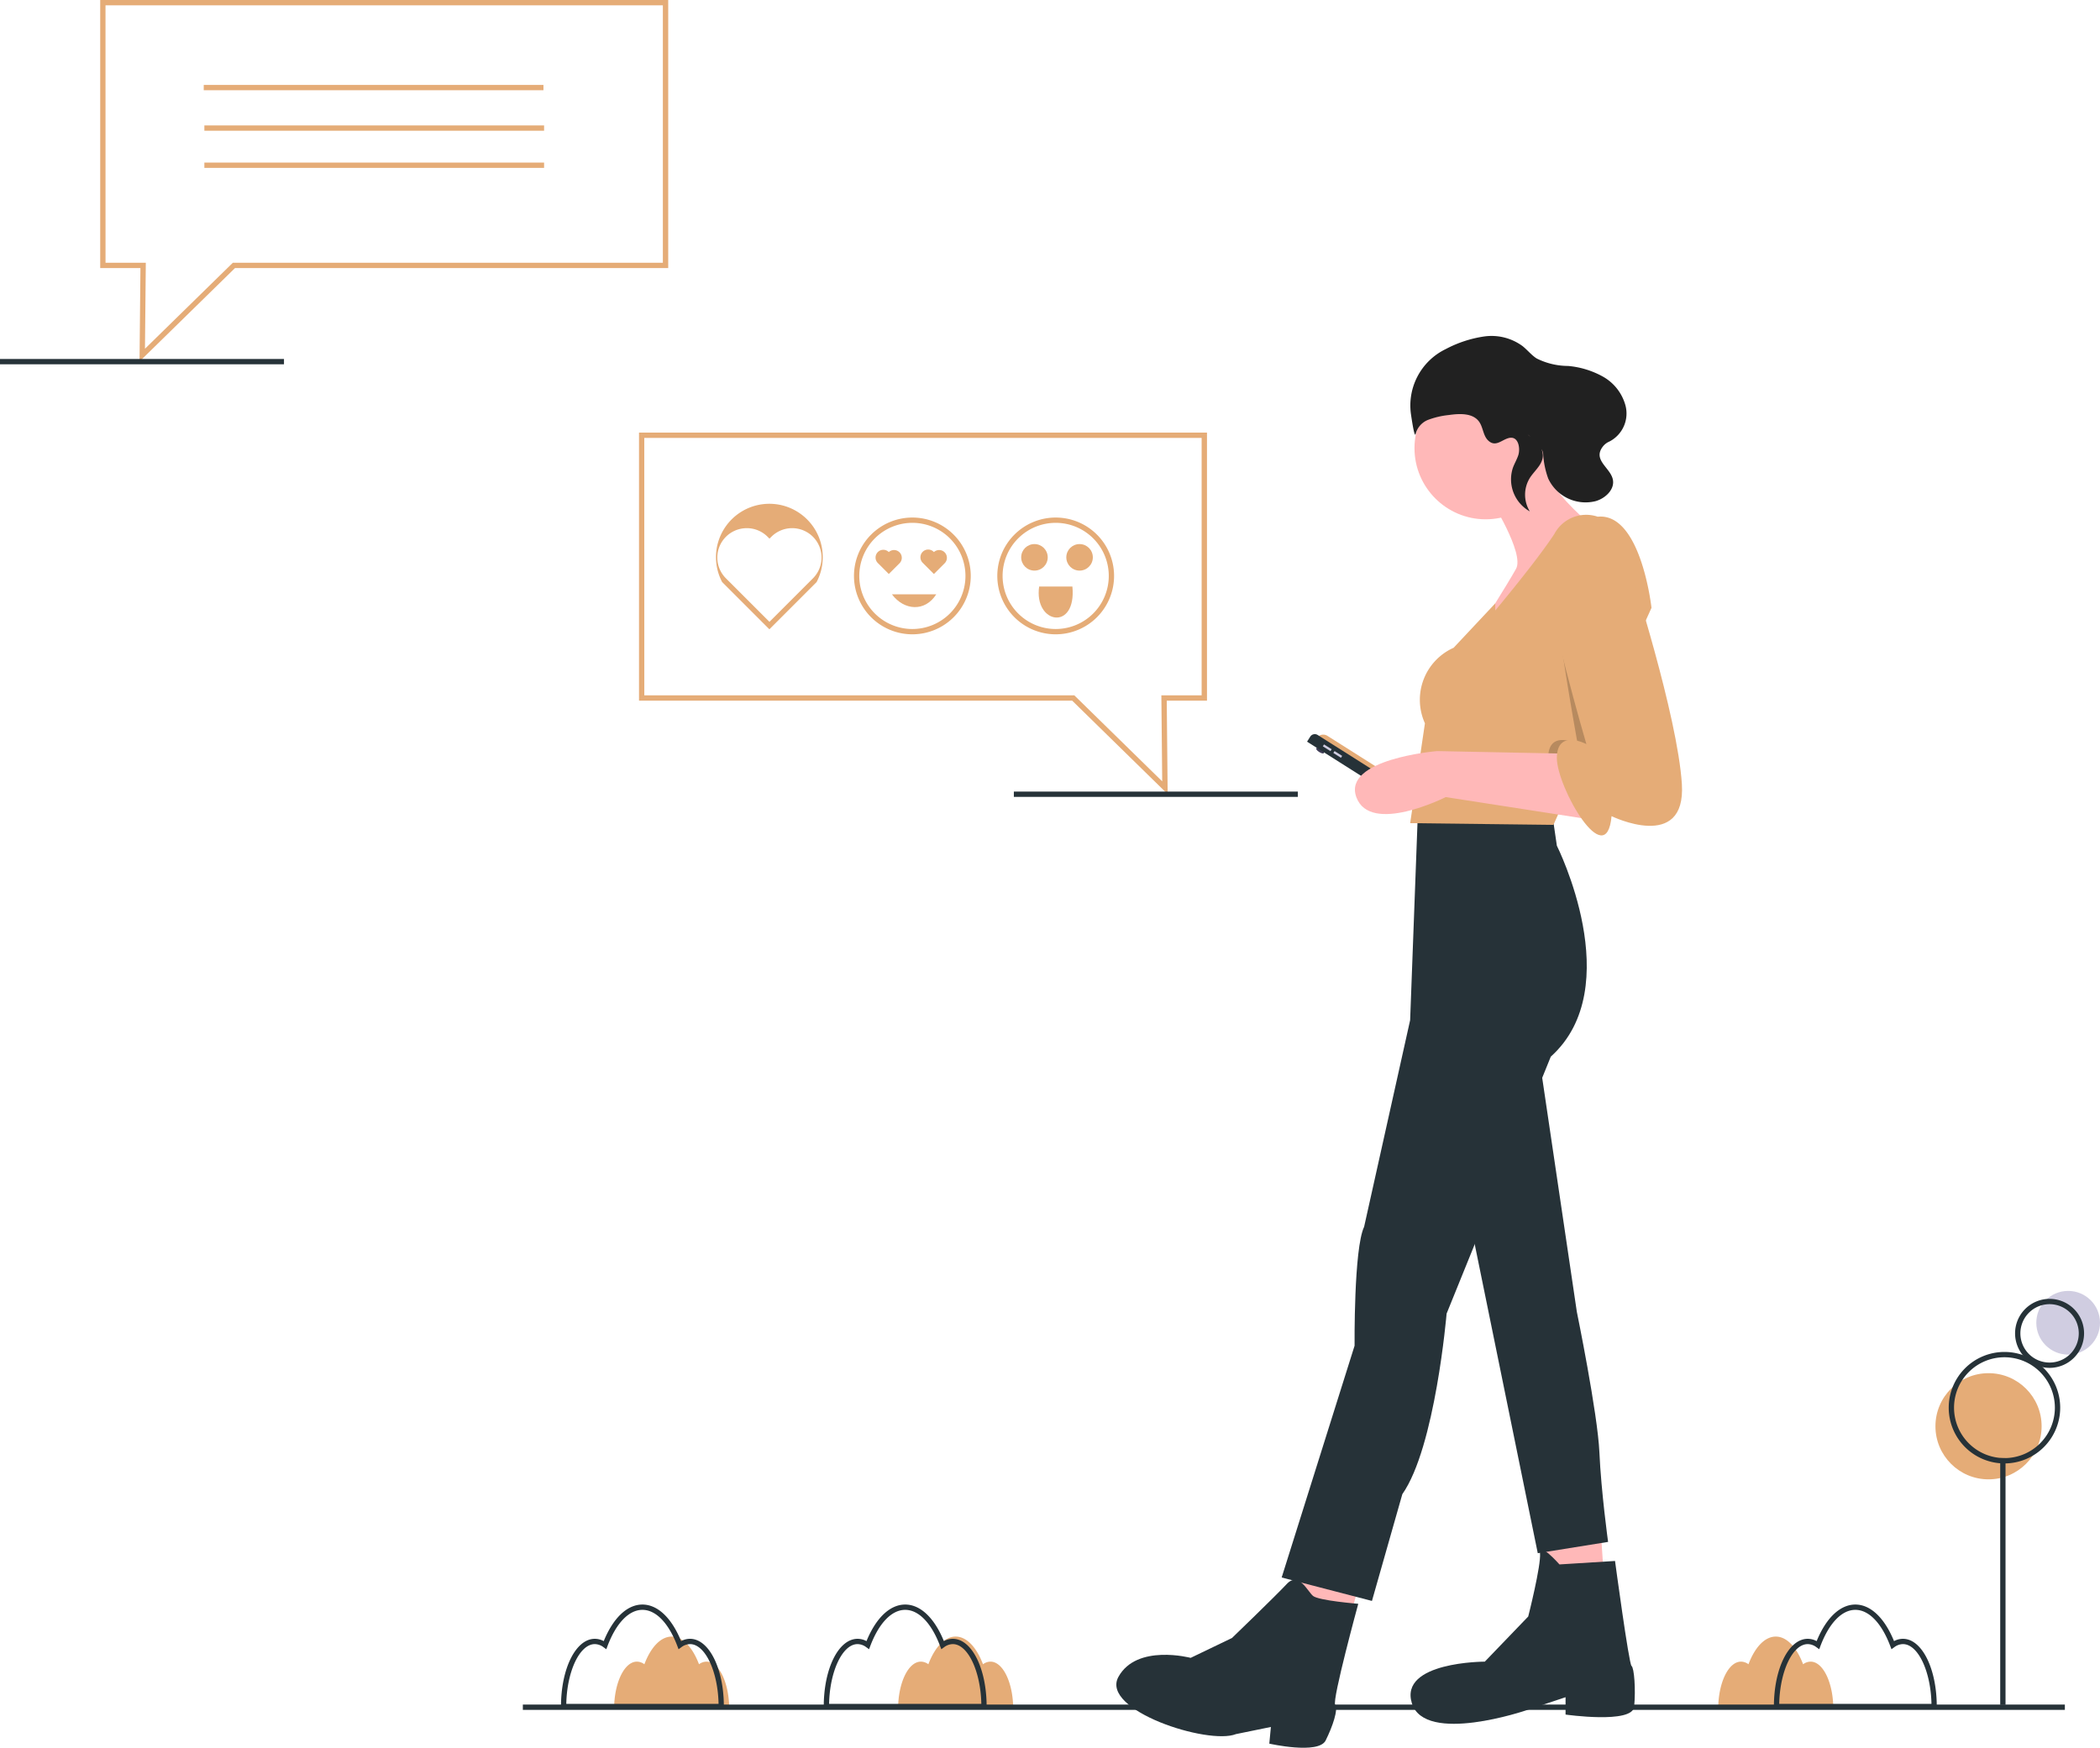 <svg xmlns="http://www.w3.org/2000/svg" width="212.429" height="176.797" viewBox="0 0 212.429 176.797"><path d="M552.1,739.928a1.282,1.282,0,0,0-.756.266c-.644-1.7-1.642-2.8-2.763-2.8s-2.119,1.094-2.763,2.8a1.283,1.283,0,0,0-.756-.266c-1.273,0-2.306,2.154-2.306,4.81H554.4C554.4,742.082,553.37,739.928,552.1,739.928Z" transform="translate(-451.908 -571.839)" fill="#e5ac77"/><path d="M445.1,739.928a1.282,1.282,0,0,0-.756.266c-.644-1.7-1.642-2.8-2.763-2.8s-2.118,1.094-2.763,2.8a1.283,1.283,0,0,0-.756-.266c-1.273,0-2.306,2.154-2.306,4.81H447.4C447.4,742.082,446.37,739.928,445.1,739.928Z" transform="translate(-373.635 -571.839)" fill="#e5ac77"/><path d="M861.1,739.928a1.283,1.283,0,0,0-.756.266c-.644-1.7-1.642-2.8-2.763-2.8s-2.119,1.094-2.763,2.8a1.283,1.283,0,0,0-.756-.266c-1.273,0-2.306,2.154-2.306,4.81H863.4C863.4,742.082,862.37,739.928,861.1,739.928Z" transform="translate(-677.948 -571.839)" fill="#e5ac77"/><rect width="155.985" height="0.537" transform="translate(52.89 172.432)" fill="#263238"/><path d="M531.235,735.9H514.753v-.268c0-3.842,1.5-6.852,3.424-6.852a1.909,1.909,0,0,1,.9.234c.962-2.356,2.378-3.7,3.914-3.7s2.951,1.343,3.914,3.7a1.909,1.909,0,0,1,.9-.234c1.92,0,3.424,3.01,3.424,6.852Zm-15.942-.537h15.4c-.067-3.3-1.361-6.047-2.885-6.047a1.492,1.492,0,0,0-.878.313l-.284.206-.124-.328c-.879-2.323-2.166-3.656-3.531-3.656s-2.651,1.332-3.531,3.656l-.124.328-.284-.206a1.492,1.492,0,0,0-.878-.313C516.653,729.315,515.359,732.057,515.293,735.362Z" transform="translate(-431.425 -563)" fill="#263238"/><path d="M889.235,735.9H872.752v-.268c0-3.842,1.5-6.852,3.424-6.852a1.909,1.909,0,0,1,.9.234c.962-2.356,2.378-3.7,3.914-3.7s2.951,1.343,3.913,3.7a1.909,1.909,0,0,1,.9-.234c1.92,0,3.424,3.01,3.424,6.852Zm-15.943-.537h15.4c-.067-3.3-1.361-6.047-2.885-6.047a1.491,1.491,0,0,0-.877.313l-.284.206-.124-.328c-.879-2.323-2.166-3.656-3.531-3.656s-2.652,1.332-3.531,3.656l-.124.328-.284-.206a1.491,1.491,0,0,0-.877-.313c-1.524,0-2.818,2.742-2.885,6.047Z" transform="translate(-693.31 -563)" fill="#263238"/><path d="M432.235,735.9H415.753v-.268c0-3.842,1.5-6.852,3.424-6.852a1.909,1.909,0,0,1,.9.234c.962-2.356,2.378-3.7,3.913-3.7s2.951,1.343,3.914,3.7a1.909,1.909,0,0,1,.9-.234c1.92,0,3.424,3.01,3.424,6.852Zm-15.942-.537h15.4c-.067-3.3-1.361-6.047-2.885-6.047a1.492,1.492,0,0,0-.878.313l-.284.206-.124-.328c-.879-2.323-2.166-3.656-3.531-3.656s-2.651,1.332-3.531,3.656l-.124.328-.284-.206a1.492,1.492,0,0,0-.878-.313c-1.524,0-2.818,2.742-2.885,6.047Z" transform="translate(-359.005 -563)" fill="#263238"/><ellipse cx="0.171" cy="0.457" rx="0.171" ry="0.457" transform="matrix(0.535, -0.845, 0.845, 0.535, 133.061, 75.83)" fill="#3f3d56"/><path d="M0,0H0A.8.8,0,0,1,.8.8V12.791a.8.8,0,0,1-.8.8H0V0Z" transform="matrix(0.535, -0.845, 0.845, 0.535, 133.176, 74.687)" fill="#e5ac77"/><path d="M0,0H.6a.546.546,0,0,1,.546.546V14.2a.647.647,0,0,1-.647.647H0Z" transform="matrix(0.535, -0.845, 0.845, 0.535, 132.218, 75.026)" fill="#263238"/><rect width="0.228" height="0.914" transform="matrix(0.535, -0.845, 0.845, 0.535, 133.813, 75.496)" fill="#d0cde1"/><rect width="0.228" height="0.914" transform="matrix(0.535, -0.845, 0.845, 0.535, 134.875, 76.168)" fill="#d0cde1"/><circle cx="7.201" cy="7.201" r="7.201" transform="translate(143.085 38.13)" fill="#ffb8b8"/><path d="M763.158,300.663s3.513,5.532,2.634,7.113-3.6,5.884-3.6,5.884S774.31,304.7,772.73,302.77c0,0-3.6-3.074-3.776-5.005Z" transform="translate(-612.433 -250.238)" fill="#ffb8b8"/><path d="M582.342,579.454l.351,5.533,5.62-.966-.351-5.357Z" transform="translate(-425.997 -423.306)" fill="#ffb8b8"/><path d="M486.252,593.074l-1.054,3.512,6.235,1.142.878-3.249Z" transform="translate(-354.933 -433.847)" fill="#ffb8b8"/><path d="M714.556,422.054l.571,3.908s7.2,14.314-.615,21.339l-10.538,25.993s-1.142,13.523-4.479,18.265l-3.073,10.8-9.133-2.371,7.376-23.447s-.088-9.835.966-12.031l4.654-20.9.834-22.349S713.415,420.385,714.556,422.054Z" transform="translate(-557.64 -340.411)" fill="#263238"/><path d="M764.639,515.584l3.952,26.7s2.108,10.274,2.283,14.226.878,9.045.878,9.045l-7.113,1.142-7.025-34.423Z" transform="translate(-609.083 -409.578)" fill="#263238"/><path d="M756.531,705.774l-5.62.351s-2.092-2.371-1.968-1.142-1.193,6.41-1.193,6.41l-4.391,4.566s-8.694,0-7.376,4.215,11.592.7,11.592.7l3.952-1.317v1.756s6.762.966,6.937-.79,0-3.952-.263-4.127S756.531,705.774,756.531,705.774Z" transform="translate(-593.16 -547.869)" fill="#263238"/><path d="M649.461,718.41s-4.017-.321-4.58-.8-1.446-2.491-2.651-1.205-5.544,5.464-5.544,5.464l-4.178,2.009s-5.464-1.446-7.311,1.928,9.079,6.91,11.891,5.785l3.535-.723-.161,1.687s4.981,1.125,5.7-.321,1.286-3.133.964-3.616S649.461,718.41,649.461,718.41Z" transform="translate(-512.064 -556.171)" fill="#263238"/><path d="M760.111,324.12l-6.221,13.763-2.7,5.975-1,2.216L735.7,345.9l1.493-10.1a5.764,5.764,0,0,1,2.9-7.64l4.215-4.492v.716s4.127-4.918,5.971-7.728a3.644,3.644,0,0,1,4.391-1.756C759.057,314.461,760.111,324.12,760.111,324.12Z" transform="translate(-593.052 -262.631)" fill="#e5ac77"/><path d="M791.934,353.295l-2.7,5.975a11.722,11.722,0,0,1-1.528-4.546c0-2.986,2.986-1.405,2.986-1.405s-2.415-13.216-2.415-17.168C788.276,333.526,790.464,345.174,791.934,353.295Z" transform="translate(-631.096 -278.042)" opacity="0.2"/><path d="M736.286,404,723.2,403.74s-9.572.79-8.167,4.654,9.045,0,9.045,0l15.28,2.371Z" transform="translate(-577.833 -327.761)" fill="#ffb8b8"/><path d="M791.29,318.017s-4.566.351-4.566,4.3,4.127,18,4.127,18-2.986-1.581-2.986,1.405,5.005,11.679,5.532,5.884c0,0,7.552,3.688,7.113-3.249s-5.181-21.6-5.181-21.6S794.8,317.753,791.29,318.017Z" transform="translate(-630.378 -265.045)" fill="#e5ac77"/><path d="M743.626,257.911c-.5-.488-.495-1.311-.9-1.883-.638-.9-1.967-.838-3.058-.683a8.429,8.429,0,0,0-2.134.5,2.1,2.1,0,0,0-1.234,1.414c-.085.354-.274-.65-.466-1.951a6.334,6.334,0,0,1,3.467-6.61l.043-.021a12.01,12.01,0,0,1,3.891-1.278,5.306,5.306,0,0,1,3.889.98c.489.393.887.9,1.411,1.241a7.164,7.164,0,0,0,3.181.762,8.843,8.843,0,0,1,3.547,1.088,4.792,4.792,0,0,1,2.251,2.862,3.189,3.189,0,0,1-1.607,3.693,1.672,1.672,0,0,0-.627.46c-1.14,1.393.7,2.155.967,3.368.223,1.012-.75,1.928-1.748,2.207a4.17,4.17,0,0,1-4.786-2.287,8.692,8.692,0,0,1-.513-2.531c-.107-.984-2.687-2.765-.945-1.425a2.433,2.433,0,0,1,.773.977c.53,1.268-.57,1.988-1.16,2.894a3.222,3.222,0,0,0-.018,3.406,3.714,3.714,0,0,1-1.707-4.42c.158-.43.4-.828.542-1.264.224-.679.026-2-.977-1.732C744.988,257.865,744.377,258.638,743.626,257.911Z" transform="translate(-593.1 -213.363)" fill="#212121"/><circle cx="3.222" cy="3.222" r="3.222" transform="translate(205.986 130.587)" fill="#d0cde1"/><circle cx="5.37" cy="5.37" r="5.37" transform="translate(195.783 138.909)" fill="#e5ac77"/><rect width="0.537" height="24.968" transform="translate(202.335 147.501)" fill="#263238"/><path d="M944.257,641.416a5.638,5.638,0,1,1,5.638-5.638A5.638,5.638,0,0,1,944.257,641.416Zm0-10.739a5.1,5.1,0,1,0,5.1,5.1A5.1,5.1,0,0,0,944.257,630.677Z" transform="translate(-741.493 -493.378)" fill="#263238"/><path d="M967.109,617.12a3.49,3.49,0,1,1,3.49-3.49A3.49,3.49,0,0,1,967.109,617.12Zm0-6.443a2.953,2.953,0,1,0,2.953,2.953,2.953,2.953,0,0,0-2.953-2.953Z" transform="translate(-759.781 -478.748)" fill="#263238"/><path d="M498.622,320.312l-9.657-9.453h-43.82V283.742H502.6v27.116h-4.07Zm-52.941-9.99h43.5l8.889,8.7-.086-8.7h4.075V284.279h-56.38Z" transform="translate(-380.505 -239.98)" fill="#e5ac77"/><path d="M246.12,157.311l.093-9.453h-4.07V120.742H299.6v27.116h-43.82Zm-3.439-9.99h4.075l-.086,8.7,8.889-8.7h43.5V121.279h-56.38Z" transform="translate(-232.006 -120.742)" fill="#e5ac77"/><rect width="34.365" height="0.537" transform="translate(20.609 8.591)" fill="#e5ac77"/><path d="M478.45,328.512l-4.775-4.775a5.4,5.4,0,1,1,9.55,0Zm-2.293-10.23a2.973,2.973,0,0,0-2.1,5.076l4.4,4.4,4.4-4.4a2.974,2.974,0,1,0-4.206-4.206l-.19.19-.19-.19a2.965,2.965,0,0,0-2.1-.87Z" transform="translate(-400.623 -264.853)" fill="#e5ac77"/><path d="M552.614,328.129a.785.785,0,1,0-1.109,1.109l1.109,1.109,1.109-1.109a.785.785,0,0,0-1.109-1.109Z" transform="translate(-458.142 -272.282)" fill="#e5ac77"/><path d="M535.614,328.129a.784.784,0,1,0-1.109,1.109l1.109,1.109,1.109-1.109a.785.785,0,0,0-1.109-1.109Z" transform="translate(-445.706 -272.282)" fill="#e5ac77"/><path d="M532.05,327.555a5.906,5.906,0,1,1,5.906-5.906A5.906,5.906,0,0,1,532.05,327.555Zm0-11.276a5.37,5.37,0,1,0,5.37,5.37A5.37,5.37,0,0,0,532.05,316.279Z" transform="translate(-439.758 -263.389)" fill="#e5ac77"/><path d="M586.05,327.555a5.906,5.906,0,1,1,5.906-5.906,5.906,5.906,0,0,1-5.906,5.906Zm0-11.276a5.37,5.37,0,1,0,5.37,5.37A5.37,5.37,0,0,0,586.05,316.279Z" transform="translate(-479.26 -263.389)" fill="#e5ac77"/><circle cx="1.342" cy="1.342" r="1.342" transform="translate(107.864 55.038)" fill="#e5ac77"/><circle cx="1.342" cy="1.342" r="1.342" transform="translate(103.3 55.038)" fill="#e5ac77"/><path d="M595.781,341.739c-.548,3.789,3.8,4.558,3.364,0C599.17,341.735,595.956,341.741,595.781,341.739Z" transform="translate(-490.664 -282.405)" fill="#e5ac77"/><path d="M540.439,344.671c1.228,1.65,3.35,1.8,4.485,0Z" transform="translate(-450.215 -284.551)" fill="#e5ac77"/><rect width="34.365" height="0.537" transform="translate(20.673 12.688)" fill="#e5ac77"/><rect width="34.365" height="0.537" transform="translate(20.673 16.446)" fill="#e5ac77"/><rect width="28.727" height="0.537" transform="translate(0 36.314)" fill="#263238"/><rect width="28.727" height="0.537" transform="translate(102.558 80.075)" fill="#263238"/></svg>